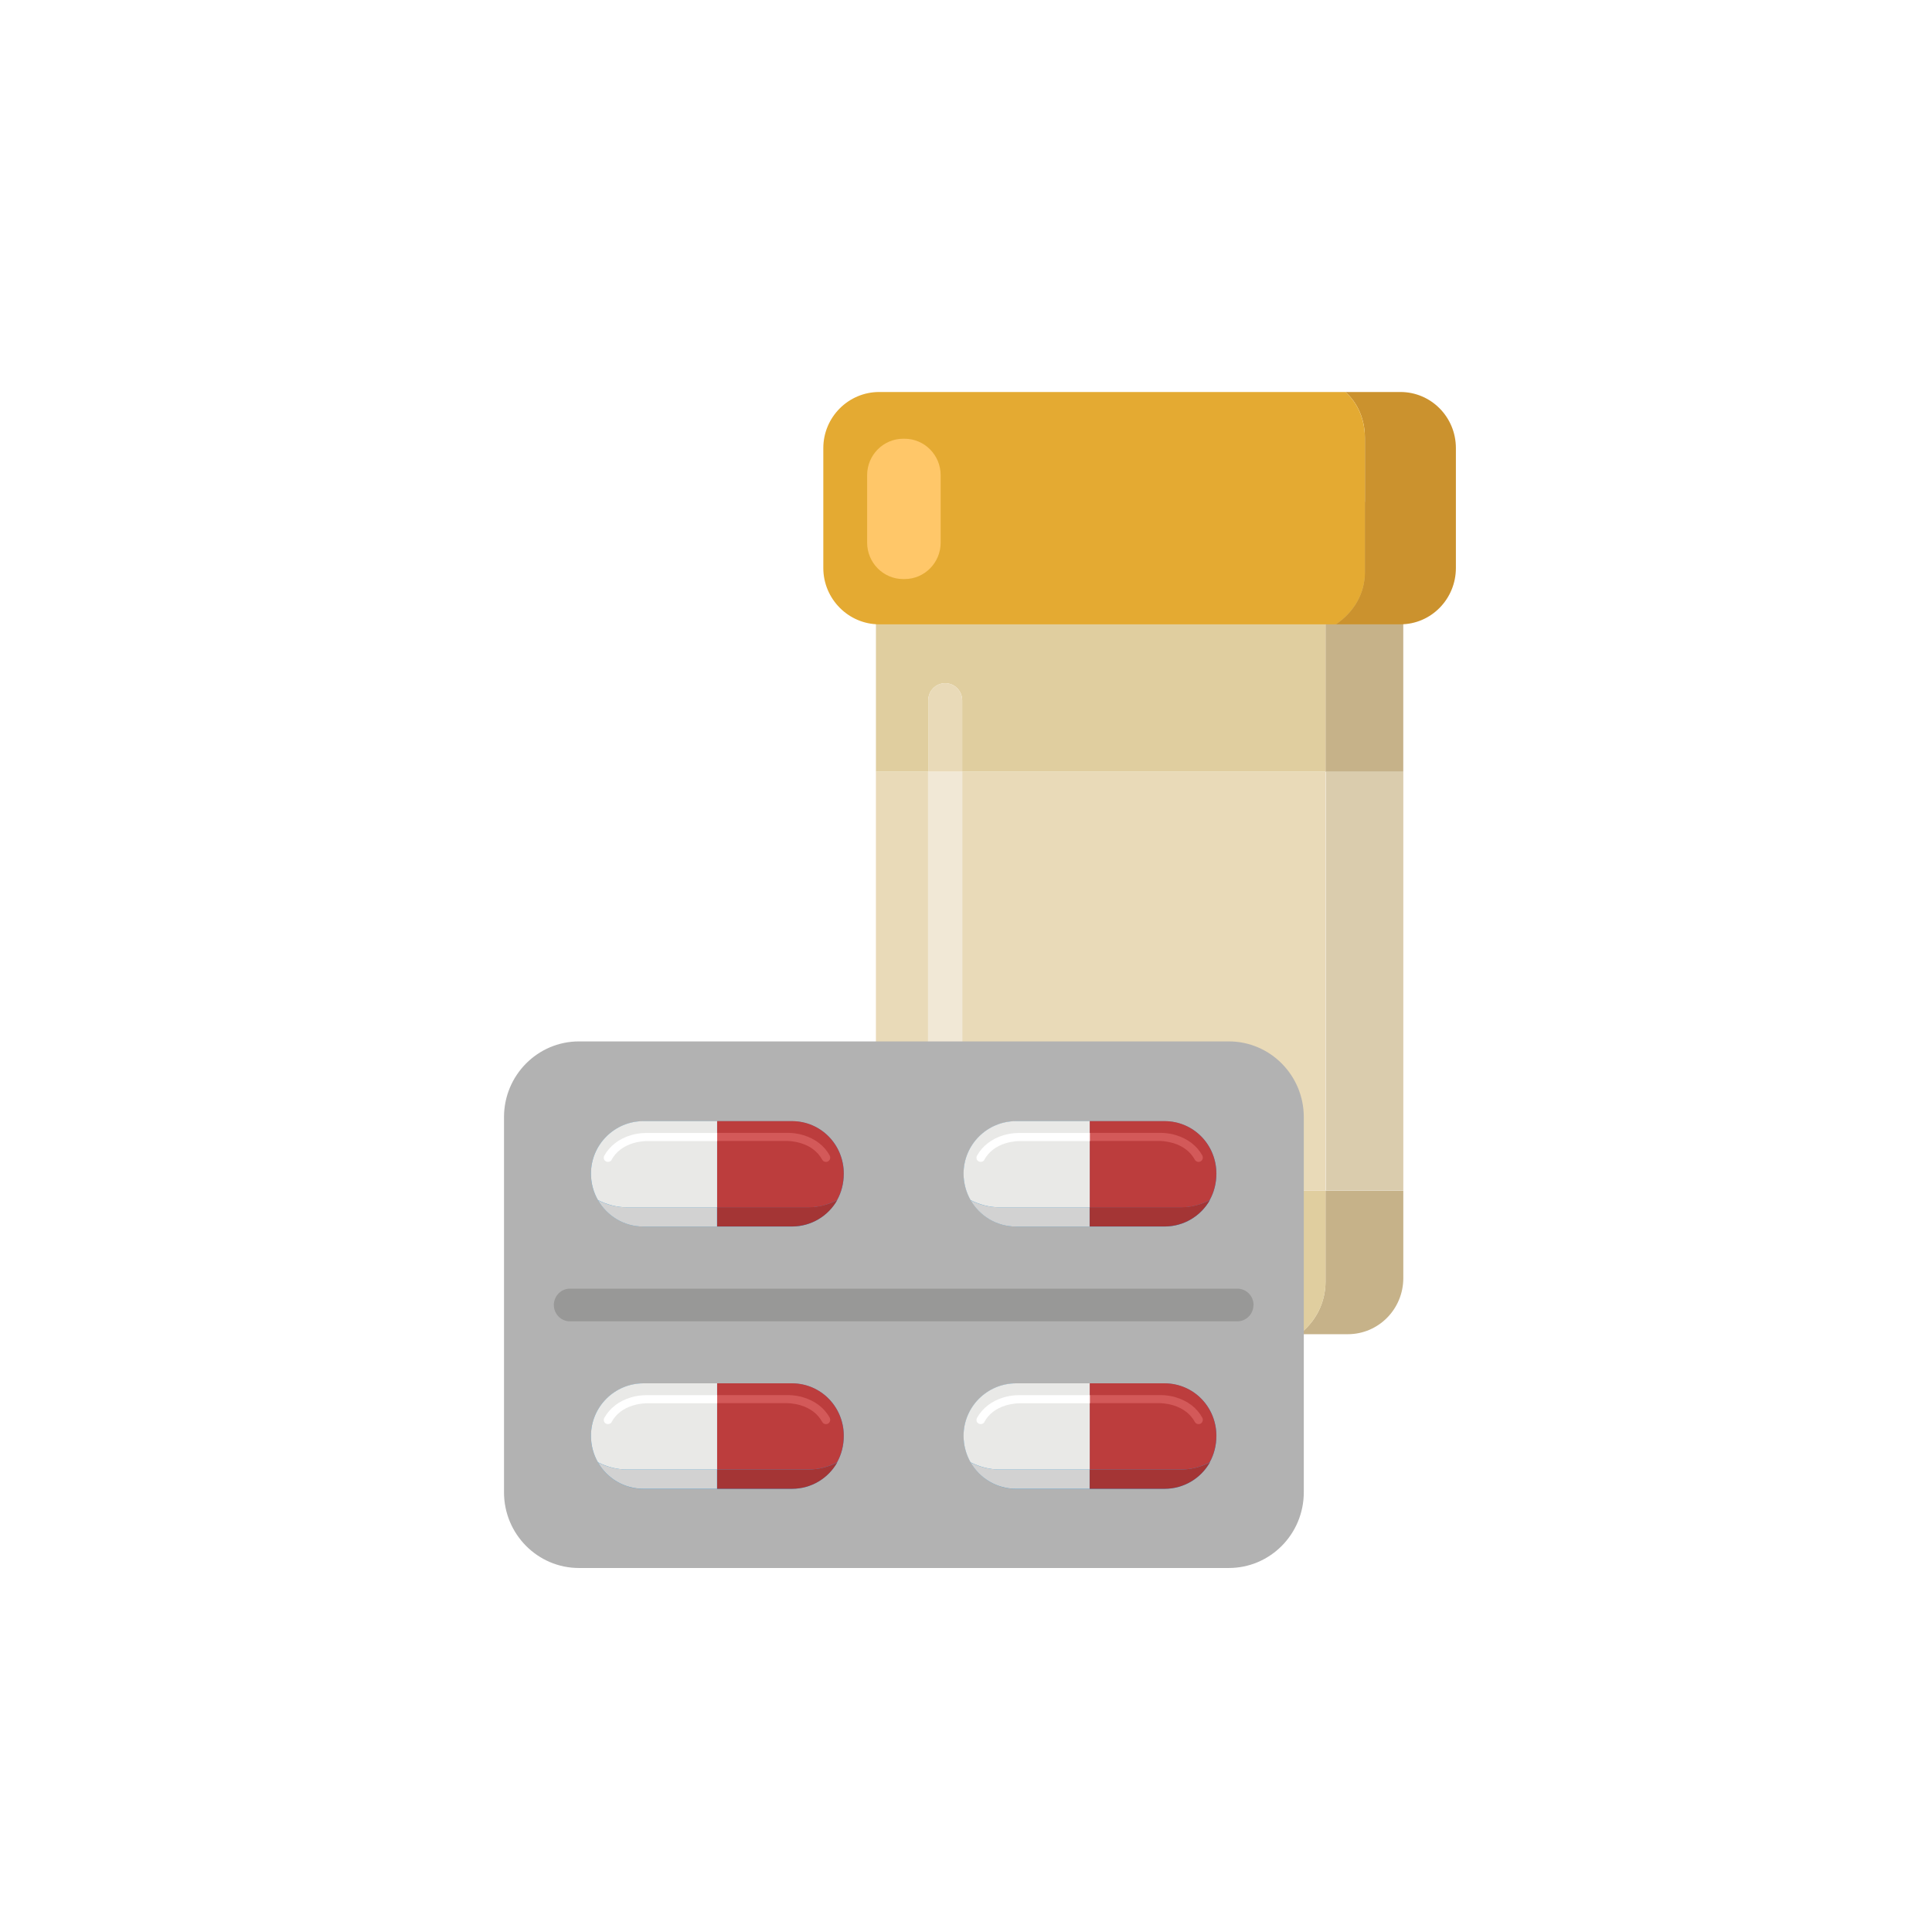 <svg width="69" height="69" viewBox="0 0 69 69" fill="none" xmlns="http://www.w3.org/2000/svg">
<g filter="url(#filter0_d_542_6907)">
<circle cx="34.5" cy="34.5" r="30.5" fill="white"/>
</g>
<g clip-path="url(#clip0_542_6907)">
<path d="M47.34 45.767C47.34 46.539 46.973 47.223 46.402 47.65H48.136C49.233 47.65 50.118 46.753 50.118 45.646V42.524H47.34V45.767Z" fill="#C6B289"/>
<path d="M50.117 27.561V19.823C50.117 18.716 49.233 17.826 48.136 17.826H47.34V27.565H50.117V27.561Z" fill="#C6B289"/>
<path d="M47.34 45.767V42.524H34.364V44.283C34.364 44.621 34.092 44.895 33.757 44.895C33.422 44.895 33.151 44.621 33.151 44.283V42.524H31.283V45.646C31.283 46.753 32.192 47.65 33.288 47.65H46.406C46.973 47.223 47.343 46.539 47.343 45.767H47.34Z" fill="#E0CE9F"/>
<path d="M33.151 25.013C33.151 24.674 33.422 24.4 33.757 24.4C34.092 24.4 34.364 24.674 34.364 25.013V27.561H47.34V17.823H33.288C32.192 17.823 31.283 18.713 31.283 19.82V27.561H33.151V25.013Z" fill="#E0CE9F"/>
<path d="M33.151 44.286C33.151 44.624 33.422 44.898 33.757 44.898C34.092 44.898 34.364 44.624 34.364 44.286V42.528H33.151V44.286Z" fill="#E9DAB8"/>
<path d="M34.364 25.013C34.364 24.674 34.092 24.4 33.757 24.4C33.422 24.4 33.151 24.674 33.151 25.013V27.561H34.364V25.013Z" fill="#E9DAB8"/>
<path d="M50.118 27.568H47.35V42.521H50.118V27.568Z" fill="#DACCAD"/>
<path d="M47.34 27.561H34.364V42.524H47.34V27.561Z" fill="#E9DAB8"/>
<path d="M33.151 27.561H31.283V42.524H33.151V27.561Z" fill="#E9DAB8"/>
<path d="M34.367 27.568H33.141V42.521H34.367V27.568Z" fill="#F1E8D6"/>
<path d="M50.019 14H48.048C48.489 14.381 48.746 14.979 48.746 15.627V20.418C48.746 21.215 48.344 21.866 47.71 22.297H50.015C51.112 22.297 51.996 21.393 51.996 20.286V16.004C51.996 14.897 51.112 14 50.015 14H50.019Z" fill="#CB922E"/>
<path d="M48.746 20.418V15.627C48.746 14.982 48.489 14.384 48.048 14H31.399C30.303 14 29.404 14.897 29.404 16.004V20.286C29.404 21.393 30.306 22.297 31.399 22.297H47.713C48.344 21.866 48.75 21.211 48.75 20.418H48.746Z" fill="#E4AA32"/>
<path d="M32.305 15.669H32.259C31.547 15.669 30.969 16.253 30.969 16.972V19.378C30.969 20.098 31.547 20.681 32.259 20.681H32.305C33.018 20.681 33.595 20.098 33.595 19.378V16.972C33.595 16.253 33.018 15.669 32.305 15.669Z" fill="#FFC769"/>
<path d="M43.885 37.193H20.679C19.2 37.193 18 38.404 18 39.898V53.295C18 54.789 19.2 56 20.679 56H43.885C45.365 56 46.564 54.789 46.564 53.295V39.898C46.564 38.404 45.365 37.193 43.885 37.193Z" fill="#B2B2B2"/>
<path d="M44.766 46.607C44.766 46.927 44.509 47.191 44.188 47.191H20.358C20.041 47.191 19.78 46.931 19.78 46.607C19.78 46.287 20.038 46.023 20.358 46.023H44.192C44.509 46.023 44.77 46.283 44.77 46.607H44.766Z" fill="#989897"/>
<path d="M29.901 42.859H29.897C30.052 42.585 30.137 42.261 30.137 41.919C30.137 40.877 29.316 40.044 28.286 40.044H22.981C21.952 40.044 21.106 40.88 21.106 41.919C21.106 42.261 21.197 42.581 21.356 42.855V42.859C21.68 43.425 22.287 43.806 22.981 43.806H28.283C28.974 43.806 29.58 43.425 29.901 42.859Z" fill="#3791CB"/>
<path d="M29.901 42.862C29.591 43.019 29.242 43.115 28.872 43.115H25.611V43.802H28.283C28.974 43.802 29.58 43.428 29.901 42.862Z" fill="#A43535"/>
<path d="M30.134 41.916C30.134 40.876 29.312 40.04 28.283 40.04H25.611V43.119H28.872C29.242 43.119 29.587 43.023 29.894 42.862C30.049 42.585 30.134 42.257 30.134 41.916Z" fill="#BC3D3D"/>
<path d="M22.392 43.119C22.019 43.119 21.666 43.023 21.356 42.862C21.68 43.428 22.287 43.806 22.977 43.806H25.607V43.119H22.392Z" fill="#D2D2D2"/>
<path d="M25.611 43.119V40.04H22.981C21.952 40.04 21.106 40.876 21.106 41.916C21.106 42.257 21.197 42.585 21.356 42.859C21.666 43.019 22.022 43.119 22.396 43.119H25.614H25.611Z" fill="#E9E9E7"/>
<path d="M27.786 40.748H28.096H28.099C28.099 40.748 28.329 40.745 28.6 40.827C28.949 40.933 29.206 41.133 29.365 41.417C29.376 41.439 29.39 41.453 29.407 41.467C29.453 41.503 29.517 41.51 29.573 41.478C29.619 41.453 29.647 41.403 29.651 41.353C29.651 41.353 29.651 41.346 29.651 41.343C29.651 41.318 29.643 41.293 29.633 41.268C29.436 40.912 29.108 40.666 28.681 40.538C28.378 40.449 28.131 40.46 28.096 40.46H25.614V40.748H27.789H27.786Z" fill="#D35959"/>
<path d="M21.842 41.421C22.001 41.136 22.258 40.937 22.607 40.83C22.879 40.748 23.104 40.752 23.108 40.752C23.108 40.752 23.108 40.752 23.115 40.752H25.614V40.464H23.118C23.087 40.464 22.836 40.453 22.533 40.542C22.107 40.67 21.779 40.923 21.581 41.275C21.567 41.3 21.564 41.321 21.564 41.346C21.564 41.346 21.564 41.353 21.564 41.357C21.564 41.414 21.596 41.453 21.641 41.478C21.694 41.506 21.758 41.499 21.807 41.467C21.825 41.453 21.839 41.439 21.849 41.417L21.842 41.421Z" fill="white"/>
<path d="M29.901 52.224H29.897C30.052 51.95 30.137 51.626 30.137 51.284C30.137 50.241 29.316 49.408 28.286 49.408H22.981C21.952 49.408 21.106 50.245 21.106 51.284C21.106 51.626 21.197 51.946 21.356 52.22C21.356 52.22 21.356 52.224 21.356 52.227C21.68 52.793 22.287 53.174 22.981 53.174H28.283C28.977 53.174 29.58 52.793 29.901 52.227V52.224Z" fill="#3791CB"/>
<path d="M29.901 52.231C29.591 52.387 29.242 52.483 28.872 52.483H25.611V53.17H28.283C28.977 53.17 29.58 52.797 29.901 52.231Z" fill="#A43535"/>
<path d="M30.134 51.28C30.134 50.241 29.312 49.404 28.283 49.404H25.611V52.483H28.872C29.242 52.483 29.587 52.387 29.894 52.227C30.049 51.95 30.134 51.622 30.134 51.28Z" fill="#BC3D3D"/>
<path d="M22.392 52.483C22.019 52.483 21.666 52.387 21.356 52.227C21.68 52.793 22.287 53.17 22.977 53.17H25.607V52.483H22.392Z" fill="#D2D2D2"/>
<path d="M25.611 52.483V49.404H22.981C21.952 49.404 21.106 50.241 21.106 51.28C21.106 51.622 21.197 51.95 21.356 52.224C21.666 52.384 22.022 52.483 22.396 52.483H25.614H25.611Z" fill="#E9E9E7"/>
<path d="M27.786 50.113H28.096H28.099C28.099 50.113 28.329 50.109 28.6 50.191C28.949 50.298 29.206 50.497 29.365 50.782C29.376 50.803 29.39 50.818 29.407 50.832C29.453 50.867 29.517 50.874 29.573 50.843C29.619 50.818 29.647 50.768 29.651 50.718C29.651 50.718 29.651 50.711 29.651 50.707C29.651 50.682 29.643 50.657 29.633 50.633C29.436 50.276 29.108 50.031 28.681 49.903C28.378 49.814 28.131 49.825 28.096 49.825H25.614V50.113H27.789H27.786Z" fill="#D35959"/>
<path d="M21.842 50.786C22.001 50.501 22.258 50.301 22.607 50.195C22.879 50.113 23.104 50.117 23.108 50.117C23.108 50.117 23.108 50.117 23.115 50.117H25.614V49.828H23.118C23.087 49.828 22.836 49.818 22.533 49.907C22.107 50.035 21.779 50.287 21.581 50.64C21.567 50.665 21.564 50.686 21.564 50.711C21.564 50.711 21.564 50.718 21.564 50.721C21.564 50.779 21.596 50.818 21.641 50.843C21.694 50.871 21.758 50.864 21.807 50.832C21.825 50.818 21.839 50.803 21.849 50.782L21.842 50.786Z" fill="white"/>
<path d="M43.208 42.859H43.205C43.36 42.585 43.444 42.261 43.444 41.919C43.444 40.877 42.623 40.044 41.594 40.044H36.292C35.263 40.044 34.416 40.88 34.416 41.919C34.416 42.261 34.508 42.581 34.667 42.855V42.859C34.991 43.425 35.597 43.806 36.292 43.806H41.594C42.285 43.806 42.891 43.425 43.212 42.859H43.208Z" fill="#3791CB"/>
<path d="M43.208 42.862C42.898 43.019 42.549 43.115 42.179 43.115H38.918V43.802H41.59C42.281 43.802 42.887 43.428 43.208 42.862Z" fill="#A43535"/>
<path d="M43.441 41.916C43.441 40.876 42.62 40.04 41.59 40.04H38.918V43.119H42.179C42.549 43.119 42.895 43.023 43.201 42.862C43.356 42.585 43.441 42.257 43.441 41.916Z" fill="#BC3D3D"/>
<path d="M35.7 43.119C35.326 43.119 34.973 43.023 34.663 42.862C34.987 43.428 35.594 43.806 36.285 43.806H38.914V43.119H35.696H35.7Z" fill="#D2D2D2"/>
<path d="M38.918 43.119V40.04H36.288C35.259 40.04 34.413 40.876 34.413 41.916C34.413 42.257 34.505 42.585 34.663 42.859C34.974 43.019 35.33 43.119 35.703 43.119H38.922H38.918Z" fill="#E9E9E7"/>
<path d="M41.093 40.748H41.403H41.407C41.407 40.748 41.636 40.745 41.907 40.827C42.256 40.933 42.514 41.133 42.672 41.417C42.683 41.439 42.697 41.453 42.715 41.467C42.761 41.503 42.824 41.51 42.88 41.478C42.926 41.453 42.954 41.403 42.958 41.353C42.958 41.353 42.958 41.346 42.958 41.343C42.958 41.318 42.951 41.293 42.94 41.268C42.743 40.912 42.415 40.666 41.989 40.538C41.689 40.449 41.439 40.46 41.403 40.46H38.922V40.748H41.097H41.093Z" fill="#D35959"/>
<path d="M35.153 41.421C35.312 41.136 35.569 40.937 35.918 40.83C36.19 40.748 36.415 40.752 36.419 40.752C36.419 40.752 36.419 40.752 36.426 40.752H38.925V40.464H36.429C36.398 40.464 36.147 40.453 35.844 40.542C35.418 40.67 35.09 40.923 34.892 41.275C34.878 41.3 34.875 41.321 34.875 41.346C34.875 41.346 34.875 41.353 34.875 41.357C34.875 41.414 34.907 41.453 34.952 41.478C35.005 41.506 35.069 41.499 35.118 41.467C35.136 41.453 35.15 41.439 35.16 41.417L35.153 41.421Z" fill="white"/>
<path d="M43.208 52.224H43.205C43.36 51.95 43.444 51.626 43.444 51.284C43.444 50.241 42.623 49.408 41.594 49.408H36.292C35.263 49.408 34.416 50.245 34.416 51.284C34.416 51.626 34.508 51.946 34.667 52.22C34.667 52.22 34.667 52.224 34.667 52.227C34.991 52.793 35.597 53.174 36.292 53.174H41.594C42.285 53.174 42.891 52.793 43.212 52.227L43.208 52.224Z" fill="#3791CB"/>
<path d="M43.208 52.231C42.898 52.387 42.549 52.483 42.179 52.483H38.918V53.17H41.59C42.281 53.17 42.887 52.797 43.208 52.231Z" fill="#A43535"/>
<path d="M43.441 51.28C43.441 50.241 42.62 49.404 41.59 49.404H38.918V52.483H42.179C42.549 52.483 42.895 52.387 43.201 52.227C43.356 51.95 43.441 51.622 43.441 51.28Z" fill="#BC3D3D"/>
<path d="M35.7 52.483C35.326 52.483 34.973 52.387 34.663 52.227C34.987 52.793 35.594 53.17 36.285 53.17H38.914V52.483H35.696H35.7Z" fill="#D2D2D2"/>
<path d="M38.918 52.483V49.404H36.288C35.259 49.404 34.413 50.241 34.413 51.28C34.413 51.622 34.505 51.95 34.663 52.224C34.974 52.384 35.33 52.483 35.703 52.483H38.922H38.918Z" fill="#E9E9E7"/>
<path d="M41.093 50.113H41.403H41.407C41.407 50.113 41.636 50.109 41.907 50.191C42.256 50.298 42.514 50.497 42.672 50.782C42.683 50.803 42.697 50.818 42.715 50.832C42.761 50.867 42.824 50.874 42.88 50.843C42.926 50.818 42.954 50.768 42.958 50.718C42.958 50.718 42.958 50.711 42.958 50.707C42.958 50.682 42.951 50.657 42.94 50.633C42.743 50.276 42.415 50.031 41.989 49.903C41.689 49.814 41.439 49.825 41.403 49.825H38.922V50.113H41.097H41.093Z" fill="#D35959"/>
<path d="M35.153 50.786C35.312 50.501 35.569 50.301 35.918 50.195C36.19 50.113 36.415 50.117 36.419 50.117C36.419 50.117 36.419 50.117 36.426 50.117H38.925V49.828H36.429C36.398 49.828 36.147 49.818 35.844 49.907C35.418 50.035 35.09 50.287 34.892 50.64C34.878 50.665 34.875 50.686 34.875 50.711C34.875 50.711 34.875 50.718 34.875 50.721C34.875 50.779 34.907 50.818 34.952 50.843C35.005 50.871 35.069 50.864 35.118 50.832C35.136 50.818 35.15 50.803 35.16 50.782L35.153 50.786Z" fill="white"/>
</g>
<defs>
<filter id="filter0_d_542_6907" x="0" y="0" width="69" height="69" filterUnits="userSpaceOnUse" color-interpolation-filters="sRGB">
<feFlood flood-opacity="0" result="BackgroundImageFix"/>
<feColorMatrix in="SourceAlpha" type="matrix" values="0 0 0 0 0 0 0 0 0 0 0 0 0 0 0 0 0 0 127 0" result="hardAlpha"/>
<feOffset/>
<feGaussianBlur stdDeviation="2"/>
<feComposite in2="hardAlpha" operator="out"/>
<feColorMatrix type="matrix" values="0 0 0 0 0 0 0 0 0 0 0 0 0 0 0 0 0 0 0.25 0"/>
<feBlend mode="normal" in2="BackgroundImageFix" result="effect1_dropShadow_542_6907"/>
<feBlend mode="normal" in="SourceGraphic" in2="effect1_dropShadow_542_6907" result="shape"/>
</filter>
<clipPath id="clip0_542_6907">
<rect width="34" height="42" fill="white" transform="translate(18 14)"/>
</clipPath>
</defs>
</svg>
